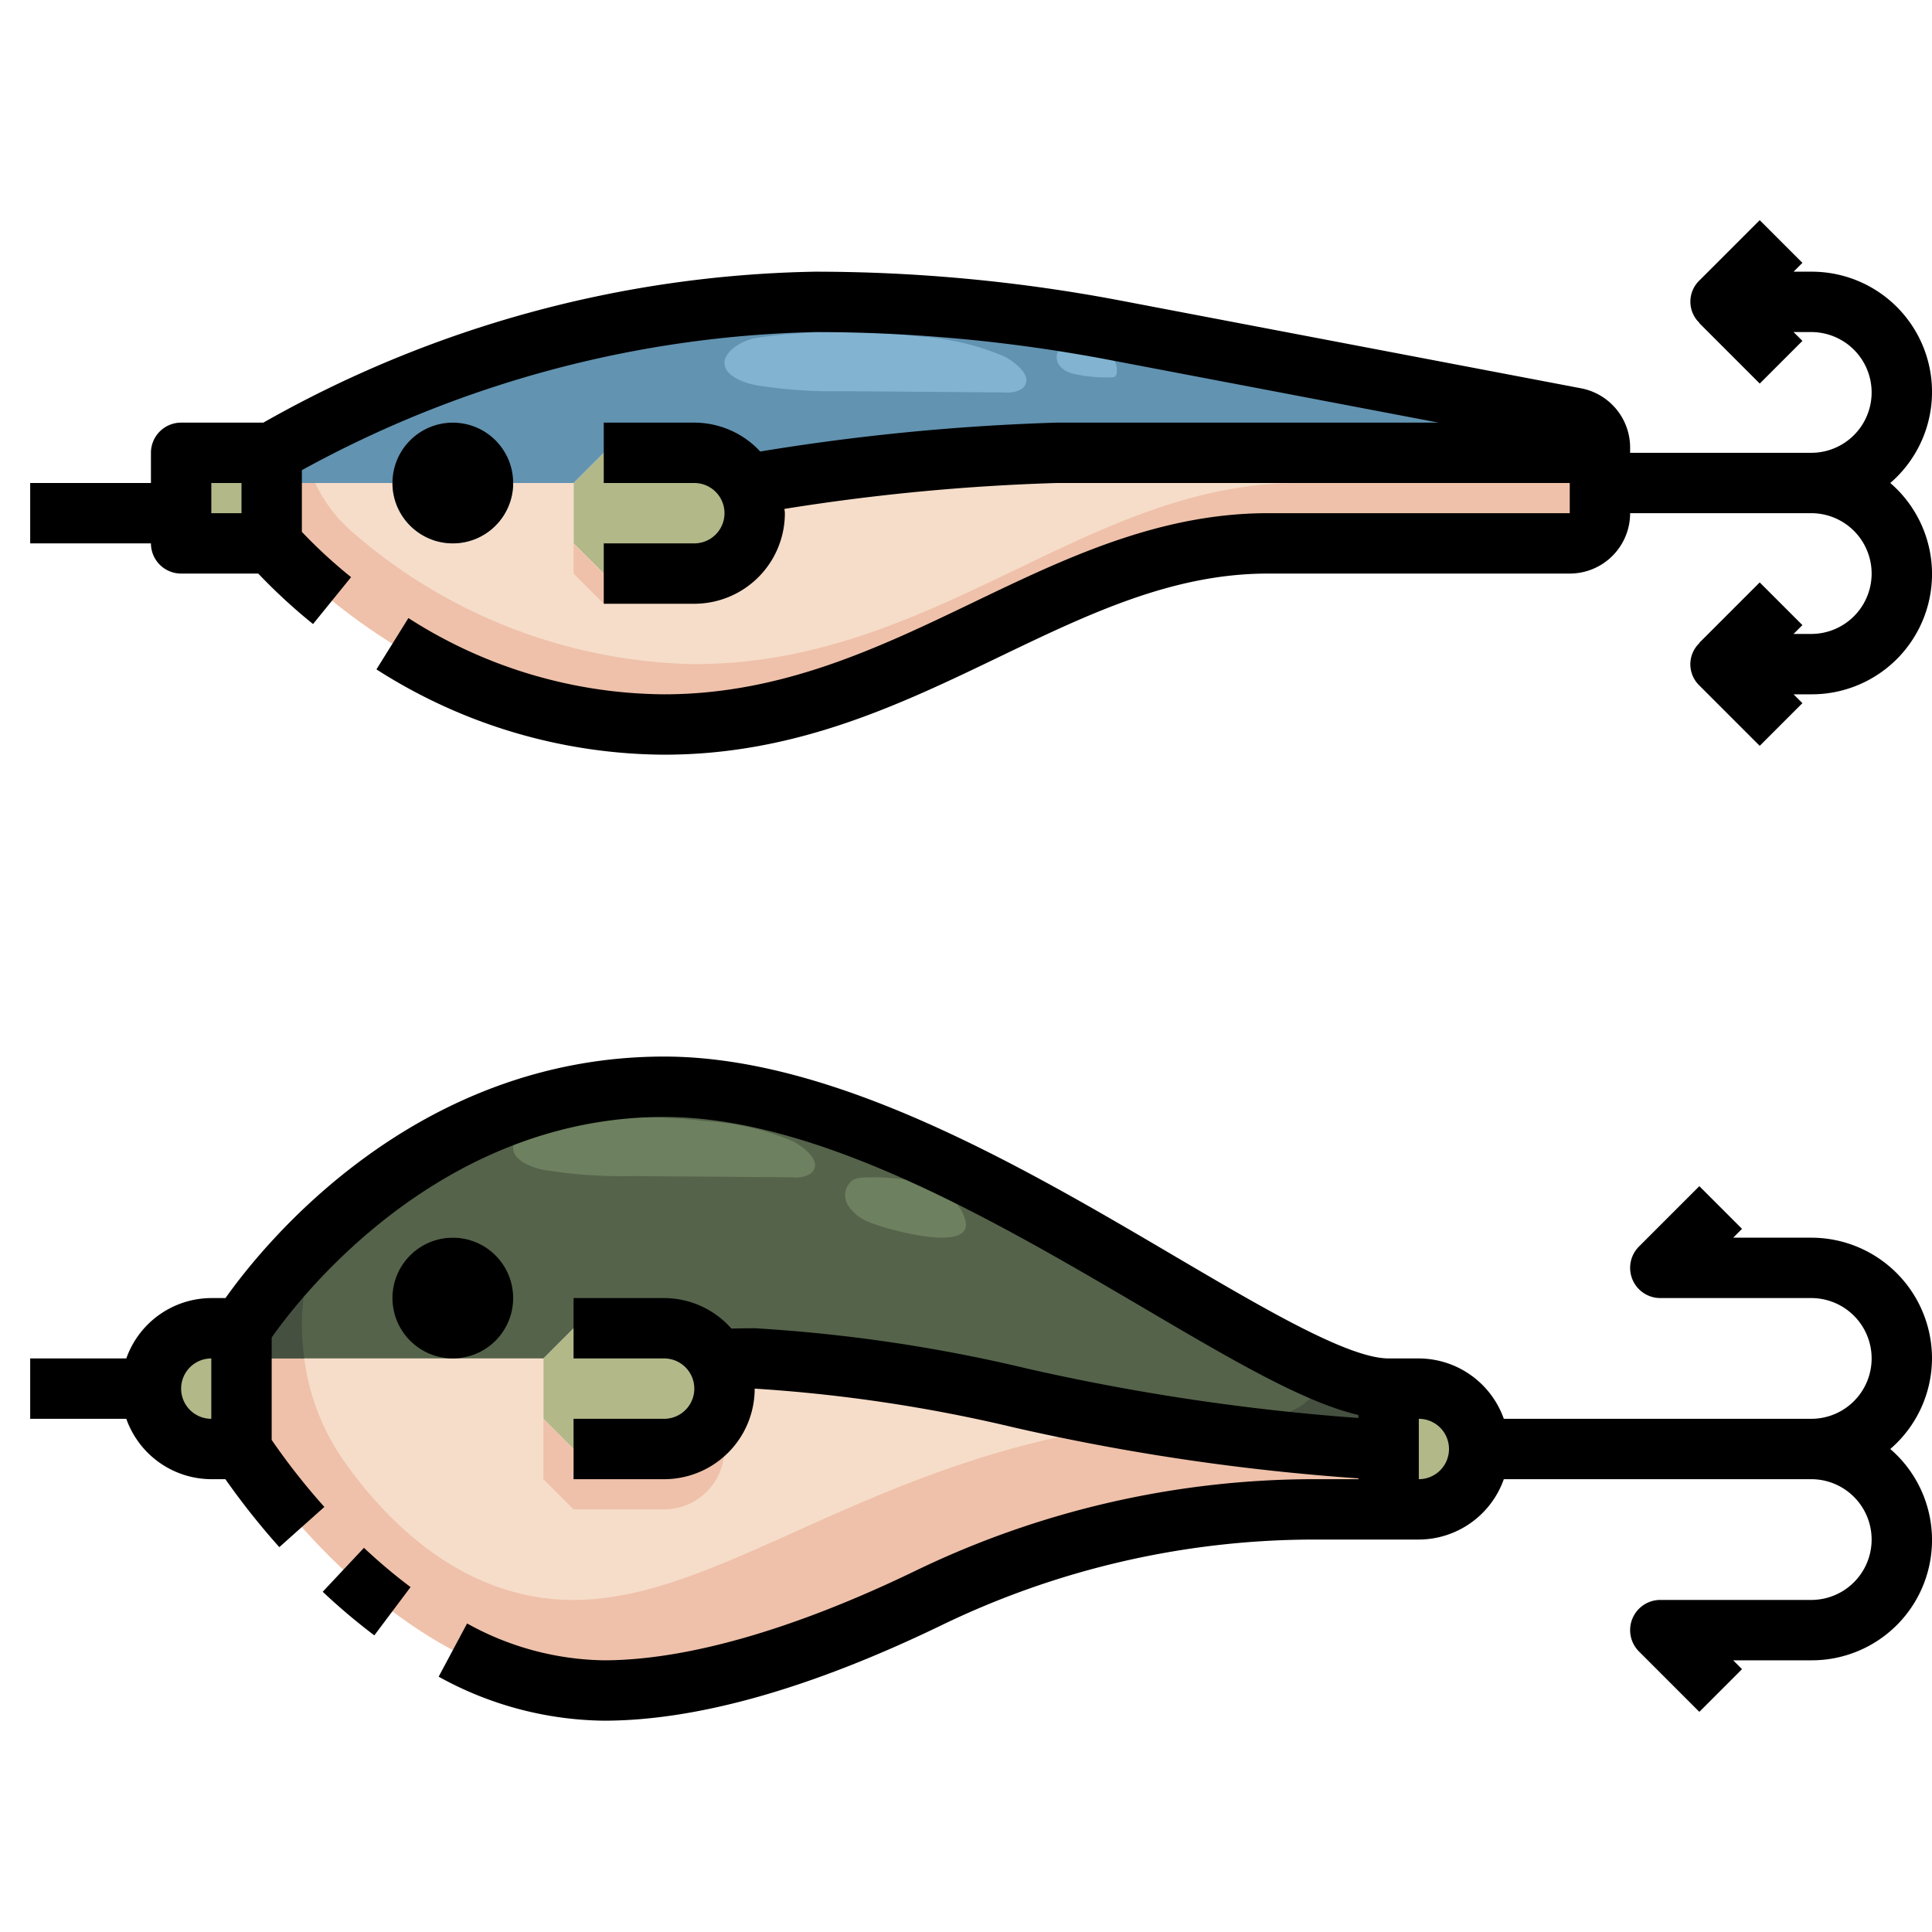 <svg id="_01-Bait" data-name="01-Bait" xmlns="http://www.w3.org/2000/svg" viewBox="0 0 64 64"><path d="M47,46a2.015,2.015,0,0,1,2,2,2.006,2.006,0,0,1-2,2H46V46Z" style="fill:#b2b888"/><polygon points="9 16 9 18 6 18 6 17 6 15 9 15 9 16" style="fill:#b2b888"/><path d="M5.59,44.59A1.955,1.955,0,0,1,7,44H8v4H7a2.006,2.006,0,0,1-2-2A1.955,1.955,0,0,1,5.59,44.59Z" style="fill:#b2b888"/><path d="M23.73,45A2,2,0,0,1,22,48H19l-1-1V45l1-1h3a1.955,1.955,0,0,1,1.41.59A1.813,1.813,0,0,1,23.73,45Z" style="fill:#b2b888"/><path d="M24.73,16A2,2,0,0,1,23,19H20l-1-1V16l1-1h3a1.955,1.955,0,0,1,1.41.59A1.813,1.813,0,0,1,24.73,16Z" style="fill:#b2b888"/><path d="M43.43,50a29.169,29.169,0,0,0-12.7,2.95C27.59,54.47,23.54,56,20,56c-7,0-12-8-12-8V45H18v2l1,1h3a2,2,0,0,0,1.73-3H25c5,0,14,3,21,3v2Z" style="fill:#f6ddc9"/><path d="M53,16v1a1,1,0,0,1-1,1H42c-7,0-12,6-20,6S9,18,9,18V16h5a1,1,0,0,0,2,0h3v2l1,1h3a2,2,0,0,0,1.73-3H25a77.213,77.213,0,0,1,10-1H53Z" style="fill:#f6ddc9"/><path d="M15,44a1,1,0,1,0-1-1A1,1,0,0,0,15,44Zm31,2v2c-7,0-16-3-21-3H23.73a1.813,1.813,0,0,0-.32-.41A1.955,1.955,0,0,0,22,44H19l-1,1H8V44s5-8,14-8S42,46,46,46Z" style="fill:#55634a"/><path d="M52.19,13.85a1,1,0,0,1,.81.98V15H35a77.213,77.213,0,0,0-10,1h-.27a1.813,1.813,0,0,0-.32-.41A1.955,1.955,0,0,0,23,15H20l-1,1H16a1,1,0,0,0-2,0H9V15a37.638,37.638,0,0,1,18-5,52.312,52.312,0,0,1,9.91.94Z" style="fill:#6293b1"/><path d="M23,22a17.729,17.729,0,0,1-11.293-4.347A4.823,4.823,0,0,1,10.443,16H9v2s5,6,13,6,13-6,20-6H52a1,1,0,0,0,1-1V16H43C36,16,31,22,23,22Z" style="fill:#efc1aa"/><path d="M19,53c-3.646,0-6.184-2.584-7.614-4.613A7.608,7.608,0,0,1,10.08,45H8v3s5,8,12,8c3.54,0,7.59-1.53,10.73-3.05A29.169,29.169,0,0,1,43.43,50H46V48a46.748,46.748,0,0,1-8.055-.888C28.963,48.18,23.98,53,19,53Z" style="fill:#efc1aa"/><path d="M43.915,45.456a2.011,2.011,0,0,1-1.965,1.45,30.064,30.064,0,0,0-4.005.206A46.748,46.748,0,0,0,46,48V46A5.807,5.807,0,0,1,43.915,45.456Z" style="fill:#455040"/><path d="M10,43.912a7.881,7.881,0,0,1,.577-2.958A18.591,18.591,0,0,0,8,44v1h2.08A8.067,8.067,0,0,1,10,43.912Z" style="fill:#455040"/><path d="M23.724,46.993A2,2,0,0,1,22,48H19l-1-1v2l1,1h3a2,2,0,0,0,1.73-3Z" style="fill:#efc1aa"/><path d="M22.128,37.034c.427.023.853.059,1.275.107a8.657,8.657,0,0,1,2.843.656c.367.185,1.04.69.621,1.07a.868.868,0,0,1-.58.133l-5.35-.041a16.077,16.077,0,0,1-2.9-.2c-.493-.095-1.073-.35-1.037-.77.032-.39.627-.728,1.049-.794a17.213,17.213,0,0,1,2.225-.19C20.887,36.992,21.508,37,22.128,37.034Z" style="fill:#6d805f"/><path d="M28.648,39.007a.921.921,0,0,0-.383.073.625.625,0,0,0-.185.83,1.427,1.427,0,0,0,.722.578c.466.208,3.531,1.093,3.168-.1C31.582,39.118,29.669,38.961,28.648,39.007Z" style="fill:#6d805f"/><circle cx="15" cy="43" r="2" style="fill:#6d805f"/><circle cx="15" cy="16" r="2" style="fill:#82b3d1"/><path d="M23,19H20l-1-1v1l1,1h3a1.99,1.99,0,0,0,1.931-2.509A2,2,0,0,1,23,19Z" style="fill:#efc1aa"/><path d="M29.128,11.034c.427.023.853.059,1.275.107a8.657,8.657,0,0,1,2.843.656c.367.185,1.04.69.621,1.07a.868.868,0,0,1-.58.133l-5.35-.041a16.077,16.077,0,0,1-2.9-.2c-.493-.1-1.073-.35-1.037-.77.032-.39.627-.728,1.049-.794a17.213,17.213,0,0,1,2.225-.19C27.887,10.992,28.508,11,29.128,11.034Z" style="fill:#82b3d1"/><circle cx="15" cy="16" r="1" style="fill:#262c3c"/><circle cx="15" cy="43" r="1" style="fill:#262c3c"/><path d="M35.262,11.532a.273.273,0,0,0-.246.185.481.481,0,0,0,.129.448.875.875,0,0,0,.44.222,4.721,4.721,0,0,0,1.263.11.133.133,0,0,0,.1-.033.26.26,0,0,0,.049-.15.631.631,0,0,0-.289-.584A2.4,2.4,0,0,0,35.262,11.532Z" style="fill:#82b3d1"/><circle cx="15" cy="16" r="2"/><path d="M62.618,16A3.983,3.983,0,0,0,60,9h-.586l.293-.293L58.293,7.293l-2,2A.974.974,0,0,0,56.3,10.7l-.006.006,2,2,1.414-1.414L59.414,11H60a2,2,0,0,1,0,4H54v-.172a2,2,0,0,0-1.626-1.965L37.1,9.953A54.171,54.171,0,0,0,27,9,38.351,38.351,0,0,0,8.724,14H6a1,1,0,0,0-1,1v1H1v2H5a1,1,0,0,0,1,1H8.555a18.725,18.725,0,0,0,1.815,1.672l1.26-1.553a16.692,16.692,0,0,1-1.63-1.5V15.575A37,37,0,0,1,27,11a52.13,52.13,0,0,1,9.725.918L47.655,14H35a74.4,74.4,0,0,0-9.816.957A2.984,2.984,0,0,0,23,14H20v2h3a1,1,0,0,1,0,2H20v2h3a3,3,0,0,0,3-3c0-.049-.012-.094-.014-.142A70.325,70.325,0,0,1,35,16H52v1H42c-3.611,0-6.73,1.5-9.746,2.949C29.133,21.449,25.906,23,22,23a15.842,15.842,0,0,1-8.471-2.526l-1.059,1.7A17.815,17.815,0,0,0,22,25c4.361,0,7.8-1.651,11.121-3.249C36.064,20.336,38.845,19,42,19H52a2,2,0,0,0,2-2h6a2,2,0,0,1,0,4h-.586l.293-.293-1.414-1.414-2,2,.006.006a.974.974,0,0,0-.006,1.408l2,2,1.414-1.414L59.414,23H60a3.983,3.983,0,0,0,2.618-7ZM7,16H8v1H7Z"/><path d="M64,45a4,4,0,0,0-4-4H57.414l.293-.293-1.414-1.414-2,2A1,1,0,0,0,55,43h5a2,2,0,0,1,0,4H49.816A3,3,0,0,0,47,45H46c-1.328,0-4.12-1.643-7.077-3.382C33.911,38.669,27.672,35,22,35c-8.256,0-13.257,6.2-14.53,8H7a3,3,0,0,0-2.816,2H1v2H4.184A3,3,0,0,0,7,49h.466a24.486,24.486,0,0,0,1.787,2.251l1.492-1.332A22.082,22.082,0,0,1,9,47.7V44.306C9.879,43.05,14.506,37,22,37c5.128,0,11.1,3.517,15.909,6.342,2.9,1.706,5.291,3.112,7.091,3.531v.1a73.6,73.6,0,0,1-10.991-1.641A51.884,51.884,0,0,0,25,44c-.268,0-.52.005-.771.011A2.981,2.981,0,0,0,22,43H19v2h3a1,1,0,0,1,0,2H19v2h3a3,3,0,0,0,3-3,50.892,50.892,0,0,1,8.614,1.292A74.354,74.354,0,0,0,45,48.973V49H43.428A30.4,30.4,0,0,0,30.3,52.047C26.3,53.979,22.739,55,20,55a9.6,9.6,0,0,1-4.527-1.221l-.942,1.763A11.553,11.553,0,0,0,20,57c3.083,0,6.84-1.061,11.168-3.152A28.385,28.385,0,0,1,43.428,51H47a3,3,0,0,0,2.816-2H60a2,2,0,0,1,0,4H55a1,1,0,0,0-.707,1.707l2,2,1.414-1.414L57.414,55H60a3.983,3.983,0,0,0,2.618-7A3.975,3.975,0,0,0,64,45ZM6,46a1,1,0,0,1,1-1v2A1,1,0,0,1,6,46Zm41,3V47a1,1,0,0,1,0,2Z"/><circle cx="15" cy="43" r="2"/><path d="M10.69,52.729A20.728,20.728,0,0,0,12.4,54.174l1.2-1.6a18.173,18.173,0,0,1-1.543-1.3Z"/></svg>